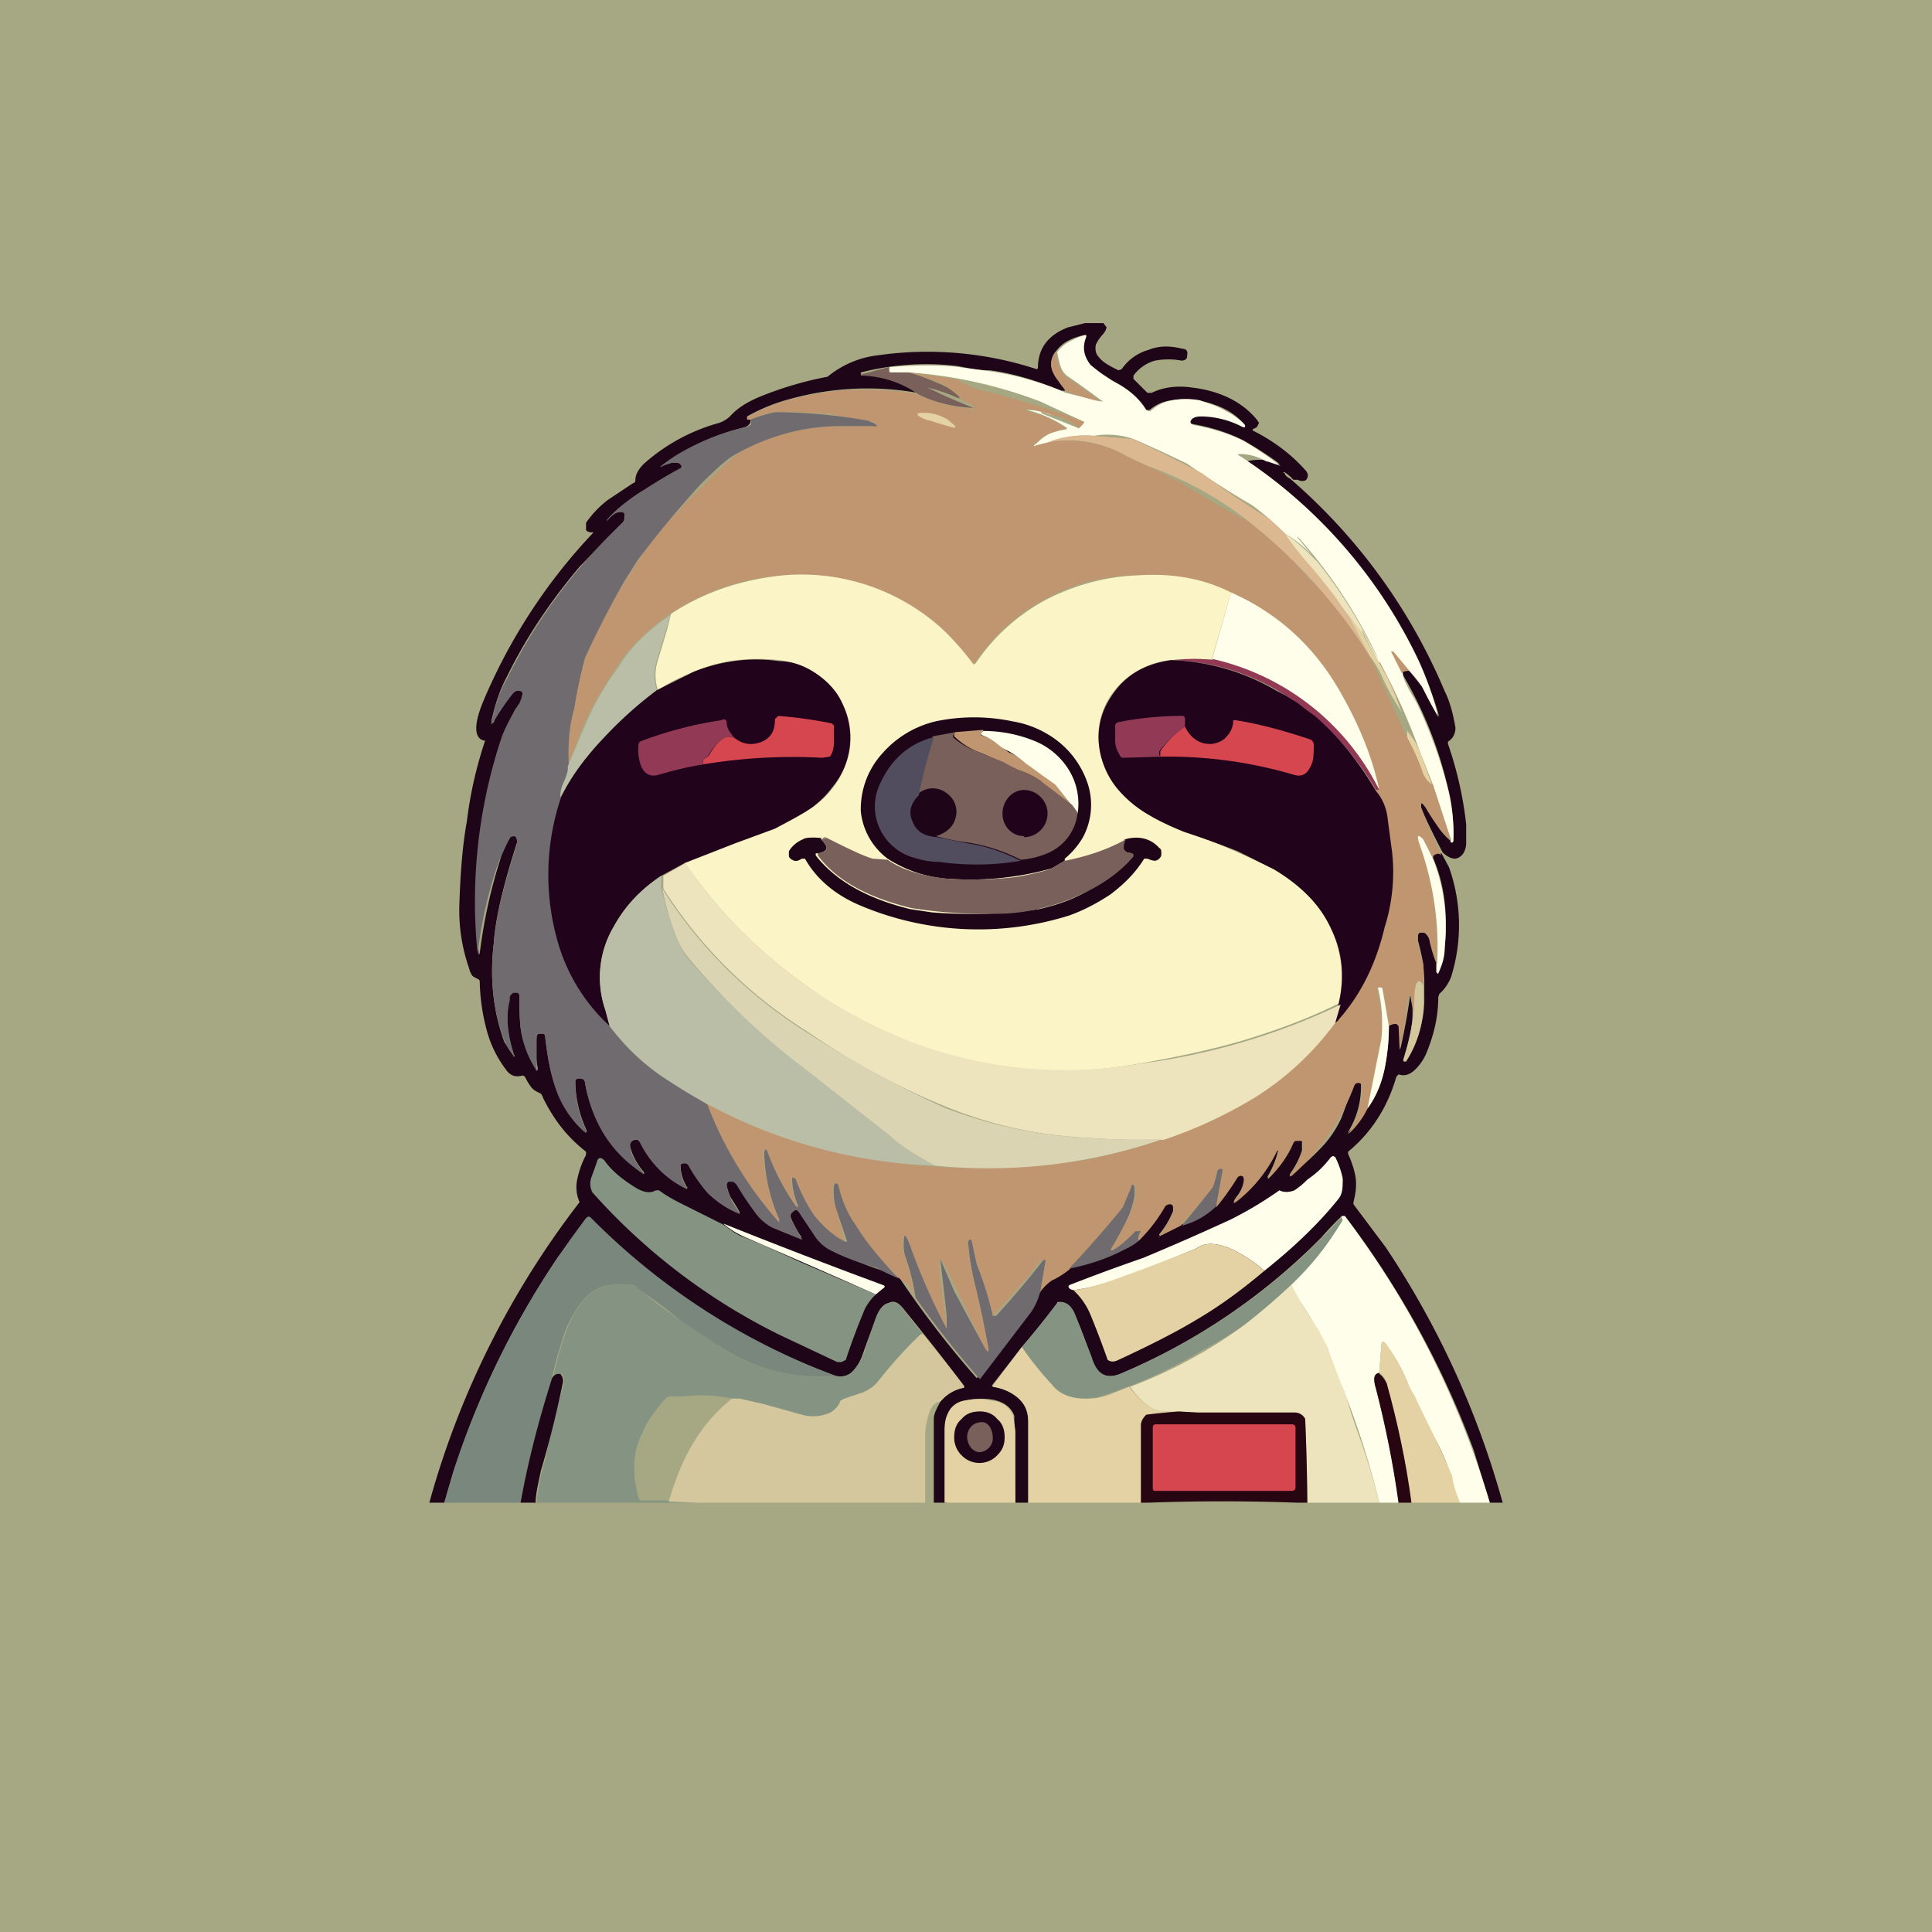 <!-- by TradingView --><svg width="18" height="18" viewBox="0 0 18 18" xmlns="http://www.w3.org/2000/svg"><path fill="#A5A883" d="M0 0h18v18H0z"/><path d="M13.44 7.94a6.81 6.81 0 0 1-.2-.41c0-.06 0-.06.04-.01a3.96 3.96 0 0 1 .13.2.6.6 0 0 0 .1.11l.01.02.02-.01c0-.15 0-.32-.05-.5a3.73 3.73 0 0 0-.43-1.07c.02-.02.04-.02.07-.02l.12.15a3.3 3.3 0 0 1 .16.28 2.97 2.97 0 0 0-.2-.52A5.5 5.5 0 0 0 11.9 4.5a2.44 2.44 0 0 0-.15-.1l-.14-.1a.48.48 0 0 1 .2-.01l.1.03h.01a3.4 3.4 0 0 0-.34-.22c-.14-.07-.3-.12-.47-.15-.03 0-.04-.02-.02-.05h.01a.17.17 0 0 1 .1-.03.85.85 0 0 1 .38.1l.01-.01v-.01a.6.6 0 0 0-.18-.14.91.91 0 0 0-.25-.08.7.7 0 0 0-.25 0 .38.38 0 0 0-.2.09h-.04a.71.71 0 0 0-.3-.27l-.12-.08a.48.48 0 0 1-.1-.08c-.06-.08-.08-.16-.04-.26v-.01a.59.59 0 0 0-.15.05.33.33 0 0 0-.12.1.17.17 0 0 0-.03.19l.05.08.07.08v.02h-.04c-.27-.11-.5-.17-.67-.19-.1 0-.2-.02-.3-.04a2.45 2.45 0 0 0-.9.06v.02c.2.01.37.07.53.17a2.7 2.7 0 0 0-1.2.06 1.66 1.66 0 0 0-.39.16v.01l.03.01v.04a.1.1 0 0 1-.05.04c-.16.04-.3.09-.4.14a1.92 1.92 0 0 0-.39.23.3.3 0 0 1 .1-.04h.08c.02.01.02.03.02.04 0 .02 0 .03-.02.04h-.02l-.35.2a1.63 1.63 0 0 0-.31.26.41.41 0 0 1 .07-.06.12.12 0 0 1 .08-.02c.01 0 .02 0 .02.02 0 .03 0 .06-.02.08l-.4.41c-.27.32-.5.66-.68 1.03-.07.13-.11.27-.14.4 0 .03 0 .03.02.02l.01-.03c.06-.1.11-.18.17-.25.02-.03.04-.03.07-.02.03 0 .02.04 0 .11a.51.51 0 0 1-.05.07l-.11.23a4.83 4.83 0 0 0-.23 2.04c0 .02 0 .02.01 0a4.8 4.8 0 0 1 .19-.87c.02-.08.06-.15.1-.22 0-.01.01-.02.03-.01.01 0 .02 0 .02.02.01.02.01.05 0 .07-.11.35-.19.65-.21.92-.04.34 0 .65.1.92l.08.12c.01.02.02.01.01 0a1.01 1.01 0 0 1-.05-.52.13.13 0 0 1 .04-.07h.04l.02.03c0 .14 0 .26.02.36.03.12.07.23.13.32.01.03.02.03.02 0-.02-.1-.02-.2-.01-.29 0-.01 0-.02.02-.03h.06v.03c.02.18.05.34.1.48.06.16.15.3.26.4.03.01.03.01.02-.02a1.1 1.1 0 0 1-.1-.44v-.02l.03-.02c.04 0 .05.01.06.04a1.28 1.28 0 0 0 .55.86v-.02a.57.57 0 0 1-.13-.24v-.03c.02-.03.04-.04.07-.04l.02.02c.1.2.24.35.43.44.02 0 .02 0 .01-.01a.4.4 0 0 1-.06-.2c0-.03.01-.04.05-.03.02 0 .03.02.03.03.06.1.11.18.17.25.07.07.16.13.3.2v-.02a2.94 2.94 0 0 0-.08-.13.33.33 0 0 1-.04-.12c0-.02 0-.03.02-.04h.04l.04.04.02.03.14.2c.06.09.12.14.17.16a15.12 15.12 0 0 1 .27.1.96.96 0 0 1-.1-.18c-.01-.03 0-.05.02-.07.02-.02.03-.02.05 0l.14.21c.05.08.1.13.18.16a3.54 3.54 0 0 0 .53.21l.08.03a9.03 9.03 0 0 0 .73.95 419.52 419.52 0 0 1 .5-.63.6.6 0 0 0 .09-.18l.11-.12a.78.78 0 0 0 .17-.1c.19-.04.36-.1.51-.18l.13-.08c.1-.09.18-.2.24-.31a.05.05 0 0 1 .05-.03c.02 0 .03.01.03.04v.03a.8.8 0 0 1-.13.22v.01l.2-.1c.14-.04.25-.1.33-.18a2.4 2.4 0 0 0 .2-.28h.05l.01.04a.3.3 0 0 1-.07.16c-.04.06-.03.06.02.02a1.32 1.32 0 0 0 .36-.47h.01v.01a.83.83 0 0 1-.1.25v.01h.01c.1-.1.18-.21.23-.33l.02-.02h.06v.1a.78.78 0 0 1-.1.2c-.02.03-.02.04.01.01.1-.07.2-.16.3-.27a1 1 0 0 0 .16-.25l.1-.27a.1.1 0 0 1 .02-.04.04.04 0 0 1 .04-.02l.02.02v.02a.8.8 0 0 1-.11.41c-.02.03-.02.03 0 .01a.78.78 0 0 0 .17-.22c.08-.1.13-.23.16-.37.02-.1.04-.23.04-.4.03-.02.05-.02.07-.02l.02.02c.01.07.02.14.01.21 0 .02 0 .02.01 0a6.15 6.15 0 0 0 .09-.5l.02.05v.13c0 .14-.04.28-.08.41-.01.03 0 .04.02.02l.01-.02a1 1 0 0 0 .16-.57v-.16l-.01-.14a2.34 2.34 0 0 0-.05-.22v-.05l.02-.03h.04c.03.02.05.05.05.09l.06.19v.1h.02a.71.71 0 0 0 .06-.24c.03-.3 0-.58-.11-.83 0-.02.01-.04.03-.04h.05l.07.13a1.61 1.61 0 0 1 .02 1.02.4.4 0 0 1-.11.16l-.01.03c0 .18-.04.35-.11.52a.47.47 0 0 1-.1.15c-.05.05-.1.07-.16.05l-.02.02c-.08.28-.23.52-.45.7v.02c.04.09.06.16.07.22.01.08 0 .15-.02.23v.02l.3.4A8.23 8.23 0 0 1 14 14h-.12l-.15-.49a8.37 8.37 0 0 0-1.2-2.18h-.03a3.27 3.27 0 0 0-.19.2 5.8 5.8 0 0 1-1.85 1.26c-.15.07-.24.02-.3-.15-.04-.13-.09-.27-.15-.4-.03-.07-.07-.1-.13-.11h-.03v.01a8.32 8.32 0 0 1-.33.41l-.28.36.01.01c.1.02.17.05.23.1.07.06.1.13.1.23V14h-.12a32.66 32.66 0 0 1-.01-.81c-.03-.08-.1-.13-.2-.15a.66.66 0 0 0-.26.01.2.2 0 0 0-.15.12.37.37 0 0 0-.02.16V14H8.7v-.78c0-.05.03-.1.06-.16.06-.07.13-.11.21-.13.01 0 .02 0 .01-.02a21.5 21.5 0 0 0-.55-.7c-.05-.07-.1-.1-.15-.07-.05.01-.09.06-.12.14l-.12.33a.43.43 0 0 1-.09.16.16.16 0 0 1-.16.05 6.4 6.4 0 0 1-2.33-1.47 5.74 5.74 0 0 1-.26.36A7.9 7.9 0 0 0 4.14 14H4a8.11 8.11 0 0 1 1.4-2.8.34.34 0 0 1-.02-.22.84.84 0 0 1 .08-.22v-.03c-.18-.14-.3-.3-.4-.5a.12.12 0 0 0-.02-.04L5 10.17a.17.17 0 0 1-.05-.04.59.59 0 0 1-.06-.1l-.02-.01c-.07.02-.12 0-.16-.06a1.05 1.05 0 0 1-.18-.38 1.85 1.85 0 0 1-.06-.42v-.01c0-.01 0-.02-.02-.03l-.02-.01a.11.11 0 0 1-.03-.02.2.2 0 0 1-.03-.07 1.63 1.63 0 0 1-.09-.6c.01-.3.03-.55.07-.77a3.79 3.79 0 0 1 .17-.75h-.01c-.09-.02-.1-.14-.01-.36a5.24 5.24 0 0 1 1.03-1.58c-.03 0-.05 0-.07-.02v-.07c.05-.07.11-.14.2-.21l.24-.16c.01 0 .02-.01.02-.03 0-.05.03-.1.08-.15a1.75 1.75 0 0 1 .7-.38.28.28 0 0 0 .1-.06c.08-.09.19-.15.32-.2a3.25 3.25 0 0 1 .59-.17.9.9 0 0 1 .47-.2 3.27 3.27 0 0 1 1.48.13l.01-.01c0-.19.1-.31.28-.38l.16-.04h.17l.03.04-.01.03-.02.03a.39.39 0 0 0-.07.1c-.01.05 0 .09.03.12.04.05.1.08.18.12l.03-.01a.45.45 0 0 1 .25-.18c.1-.04.2-.04.32-.01.03 0 .05.02.04.06v.01c0 .03-.03.04-.05.04a.68.68 0 0 0-.25 0 .37.37 0 0 0-.2.14v.03l.13.13h.04c.1-.05.23-.07.37-.05.26.03.47.13.61.3l.02.03-.02.04-.04.02v.01c.2.1.37.23.5.38.02.03.02.05 0 .08-.01.01-.04.02-.08 0h-.04a.38.38 0 0 0-.08-.07c-.02 0-.02 0 0 .01 0 .02.03.04.05.05a5.35 5.35 0 0 1 1.44 1.98c.05.1.08.22.1.34 0 .05-.02.1-.07.13v.02c.08.23.14.48.17.75v.19c-.01.08-.05.12-.1.13-.04 0-.08-.02-.12-.06Z" fill="#1E0618"/><path d="M11.8 4.3a.5.5 0 0 0-.23-.07c-.05 0-.05 0 0 .03a4.65 4.65 0 0 1 1.65 1.9 2.97 2.97 0 0 1 .18.52 4.1 4.1 0 0 1-.15-.28.85.85 0 0 0-.12-.15l-.15-.18h-.01l.1.2c0 .05.03.1.06.16l.07.12c.12.25.22.52.29.8.04.17.06.34.05.49l-.01.01c-.01 0-.02 0-.01-.02l-.17-.52-.11-.28.02.06s.01 0 0 0a6.25 6.25 0 0 0-.57-1.21 15.3 15.3 0 0 1 .16.3v-.02A4.6 4.6 0 0 0 12.09 5v.01l.14.17a1.11 1.11 0 0 0-.26-.21 2.52 2.52 0 0 0-.3-.26 9.16 9.16 0 0 1-.61-.39 12.7 12.7 0 0 0-.5-.23.76.76 0 0 0-.37-.03.94.94 0 0 0-.41.06l-.12.03c-.03.02-.04 0 0-.02a.41.41 0 0 1 .12-.09.8.8 0 0 1 .15-.04c.01 0 .02-.01 0-.02a1.14 1.14 0 0 0-.36-.16c.09 0 .17.02.25.05a.4.4 0 0 1-.1-.03H9.7v.01l.35.14a.16.16 0 0 0 .05-.06l-.41-.19a4.26 4.26 0 0 0-1.22-.27H8.3c-.01 0-.02-.01-.01-.02v-.03c.26-.02.47-.02.64 0l.3.04a2.75 2.75 0 0 1 .7.2l.33.08c.02 0 .02 0 0-.01l-.04-.03a9.47 9.47 0 0 0-.28-.2.19.19 0 0 1-.06-.09.9.9 0 0 1-.03-.13.33.33 0 0 1 .12-.1.59.59 0 0 1 .15-.06v.02c-.04.1-.02.18.04.26l.1.08a1.87 1.87 0 0 0 .16.1c.11.06.2.14.26.24l.02.01h.02a.38.38 0 0 1 .2-.1.7.7 0 0 1 .26 0c.08.03.16.05.24.1a.6.6 0 0 1 .18.13v.02h-.02a.85.85 0 0 0-.38-.1c-.03 0-.06 0-.09.02l-.01.01c-.02.03 0 .04.02.05.17.03.33.08.47.15a3.45 3.45 0 0 1 .34.23l-.12-.04Z" fill="#FEFEEA"/><path d="M9.84 3.28v.02c0 .05.02.09.03.11.01.05.04.08.06.1a9.4 9.4 0 0 1 .32.23 2.09 2.09 0 0 1-.33-.1v-.01a1.22 1.22 0 0 1-.06-.08.39.39 0 0 1-.05-.08.17.17 0 0 1 .03-.19Z" fill="#BF9670"/><path d="M8.28 3.42v.03l.01.02h.18a2.2 2.2 0 0 1 .27.1c.08.03.14.07.2.13v.01h-.01a1.77 1.77 0 0 0-.29-.1 5.08 5.08 0 0 0 .43.19h-.01c-.2-.01-.38-.06-.51-.13a.95.95 0 0 0-.53-.17v-.01l.26-.07Z" fill="#7A605A"/><path d="m8.9 3.53.18.09a8.58 8.58 0 0 1 1.02.31c0 .02-.03.04-.05.06a.43.43 0 0 0-.24-.12 1.13 1.13 0 0 0-.25-.06v.02c.14.03.26.08.36.15V4a.8.8 0 0 0-.15.04.41.41 0 0 0-.13.1c-.03.02-.02.03.01.01l.12-.03c.24-.04.47 0 .69.1l.23.12.32.16a8.22 8.22 0 0 0 .64.37l.16.1.14.14a5.35 5.35 0 0 0 .43.46c.06.07.19.25.38.54l.35.76c.06.11.11.22.15.34.01.03.04.06.09.1l.17.52a.6.6 0 0 1-.11-.11 1.97 1.97 0 0 1-.13-.2c-.03-.05-.05-.05-.04 0l.05.13a6.81 6.81 0 0 0 .14.32c-.02-.02-.04-.02-.05-.01-.02 0-.03.02-.03.04a.5.5 0 0 0-.1-.18c-.04-.05-.05-.04-.03.03.13.36.19.73.16 1.12a1.27 1.27 0 0 1-.06-.2.12.12 0 0 0-.05-.08h-.04a.03.03 0 0 0-.02.03v.05a2.68 2.68 0 0 0 .05.22.94.94 0 0 1 0 .18c-.03-.04-.05-.04-.07 0v.07l-.02.2a4.65 4.65 0 0 1-.03-.16h-.02a6.15 6.15 0 0 1-.08.5l-.01-.22-.02-.02c-.02 0-.04 0-.07.02l-.06-.35-.01-.01h-.04v.02c.04.17.05.32.04.46-.02.14-.06.36-.13.65a.78.78 0 0 1-.16.22c-.03.02-.03.02-.01 0a.8.8 0 0 0 .12-.42.03.03 0 0 0-.03-.04c-.01 0-.03 0-.04.02a2.09 2.09 0 0 1-.58.84c-.03.02-.03.01-.01-.02a.78.78 0 0 0 .1-.2.15.15 0 0 0 0-.1h-.06a.04.04 0 0 0-.02.02c-.05.12-.13.23-.23.33h-.01c-.01 0-.01 0 0 0 .04-.08.08-.17.1-.26h-.01a1.32 1.32 0 0 1-.36.46c-.05.04-.06.04-.02-.02a.3.3 0 0 0 .07-.16v-.03c-.02-.02-.04-.02-.06 0a2.38 2.38 0 0 1-.2.28l.06-.34c0-.01 0-.02-.02-.02l-.03.03a.83.83 0 0 1-.04.14 16.32 16.32 0 0 1-.3.36l-.2.1c-.01.01-.01 0 0 0 .05-.08.1-.15.13-.23v-.03c0-.03-.01-.04-.03-.04-.02 0-.04.01-.05.03a1.5 1.5 0 0 1-.24.31c-.01-.02-.01-.04.02-.08v-.01h-.05a.95.95 0 0 1-.2.17c-.03.02-.04.01-.02-.02a18.7 18.7 0 0 1 .15-.27.9.9 0 0 0 .07-.21v-.08c-.02-.03-.03-.03-.04 0a1.9 1.9 0 0 1-.08.19 10.35 10.35 0 0 1-.5.58.78.78 0 0 1-.16.1.42.42 0 0 0-.11.11l.05-.29-.02-.01H9.7a7.77 7.77 0 0 1-.45.52 3.16 3.16 0 0 0-.15-.48l-.05-.22c0-.01 0-.02-.01-.01-.02 0-.03.01-.02.02 0 .14.03.27.06.38l.12.56c.02.1.01.11-.04.02a291.48 291.48 0 0 1-.35-.73 10.08 10.08 0 0 0-.05-.07l-.01.02v.09a33.26 33.26 0 0 1 .07.53H8.8l-.02-.03a26.1 26.1 0 0 1-.32-.76c-.04-.1-.05-.09-.05 0 0 .04 0 .07.02.11.04.13.07.26.09.4a.31.31 0 0 0-.16-.19 3.06 3.06 0 0 1-.4-.49 1.2 1.2 0 0 1-.16-.37l-.01-.01c-.02 0-.03 0-.03.02 0 .07 0 .14.03.2a47.1 47.1 0 0 1 .08.32.66.66 0 0 1-.29-.24c-.07-.1-.13-.22-.18-.35l-.02-.01-.01.01c0 .08.02.16.05.24.01.03 0 .04-.02.02a2.15 2.15 0 0 1-.26-.53h-.02a.02.02 0 0 0-.01.02 1.63 1.63 0 0 0 .15.63v.02h-.01a3.58 3.58 0 0 1-.67-1.1 14.5 14.5 0 0 0 .43.2 8.59 8.59 0 0 0 1 .3 6.08 6.08 0 0 0 2.13.02 5 5 0 0 0 1.54-.58c.3-.19.54-.42.73-.69.02 0 .04-.01.06-.04a1.98 1.98 0 0 0 .45-1.01c.04-.16.05-.34.03-.53l-.03-.3a.52.52 0 0 0-.11-.28l.03-.01c-.06-.3-.18-.6-.35-.9-.25-.43-.6-.75-1.03-.94a1.76 1.76 0 0 0-.86-.16 1.83 1.83 0 0 0-1.52.82h-.04l-.26-.31a1.95 1.95 0 0 0-1.58-.5c-.35.04-.67.16-.96.35-.21.15-.38.31-.5.5l-.12.19a2.46 2.46 0 0 0-.25.52l-.08.2c-.01-.18 0-.35.05-.53l.01-.12a1.04 1.04 0 0 1 .04-.18 4.77 4.77 0 0 1 .12-.33A8.85 8.85 0 0 1 6 5.14l.15-.2a10.03 10.03 0 0 1 .7-.7c.3-.18.62-.27.98-.27h.3c.05 0 .05 0 .01-.03a2.16 2.16 0 0 1-.05-.02 5.15 5.15 0 0 1-.35-.06c-.22-.02-.4-.02-.51-.02a.72.72 0 0 0-.24.07h-.03v-.02c.13-.07.25-.13.38-.16.38-.11.78-.13 1.2-.06.14.07.31.12.52.14l.01-.01v-.02a5.09 5.09 0 0 1-.13-.07V3.7a.62.62 0 0 0-.2-.14 2.2 2.2 0 0 0-.27-.09 27.1 27.1 0 0 1 .43.06Z" fill="#BF9670"/><path d="m5.3 7.14-.01.04-.03.1a.3.3 0 0 0-.03.15 2.26 2.26 0 0 0-.01 1.4c.08.27.24.52.46.73.15.2.31.35.49.47l.42.26a3.58 3.58 0 0 0 .67 1.1v-.03a1.63 1.63 0 0 1-.14-.63l.01-.02h.01l.01.02a2.15 2.15 0 0 0 .26.5c.02.03.03.02.02-.01a.66.66 0 0 1-.05-.24v-.01l.03.01c.05.13.11.25.18.35.1.12.2.2.29.24h.01v-.01l-.1-.3a.54.54 0 0 1-.02-.21c0-.02.01-.03.03-.02l.01.01c.03.13.08.26.16.37.09.15.22.31.4.5a2.72 2.72 0 0 1-.21-.1c-.14-.04-.28-.09-.4-.15a.4.4 0 0 1-.18-.16l-.14-.21c-.02-.02-.03-.02-.05 0-.03.02-.03.04-.02.07l.1.18v.01l-.27-.11a.46.46 0 0 1-.17-.15 2.67 2.67 0 0 1-.16-.24.11.11 0 0 0-.04-.04h-.04a.04.04 0 0 0-.02.04l.04.12a1.21 1.21 0 0 0 .08.13v.01a.85.85 0 0 1-.3-.2 1.45 1.45 0 0 1-.17-.24.05.05 0 0 0-.03-.03c-.04 0-.05 0-.05.04 0 .06.02.13.06.19v.01a.94.94 0 0 1-.44-.44l-.02-.02c-.03 0-.05 0-.07.04v.03c.02.09.07.17.13.24v.01c-.3-.19-.48-.47-.55-.85 0-.03-.02-.04-.05-.04h-.01c-.01 0-.02 0-.03.02v.02c0 .14.03.29.1.44.01.03 0 .03-.02.01a.93.93 0 0 1-.26-.39c-.05-.14-.08-.3-.1-.48a.04.04 0 0 0-.02-.04h-.04a.04.04 0 0 0-.02.04v.29c0 .03 0 .03-.01 0a.94.94 0 0 1-.13-.32c-.02-.1-.02-.22-.02-.36 0-.01 0-.02-.02-.03h-.04l-.03.03v.04c-.04.15-.02.32.04.51 0 .02 0 .03-.01 0a.48.48 0 0 1-.07-.11c-.11-.27-.15-.58-.11-.92.02-.27.1-.57.21-.92.01-.02.01-.05 0-.07a.03.03 0 0 0-.02-.02l-.04.01-.1.22a3.88 3.88 0 0 0-.2.87 4.83 4.83 0 0 1 .23-2.04 1.9 1.9 0 0 1 .16-.3c.03-.07.04-.1.01-.11-.03-.01-.05 0-.07.02a2.39 2.39 0 0 0-.19.28c-.01.01-.02 0-.01-.01.03-.14.07-.28.14-.4A5.1 5.1 0 0 1 5.8 4.87a.08.08 0 0 0 .02-.08l-.02-.02c-.03 0-.06 0-.08.02a.41.41 0 0 0-.06.06h-.01c.08-.1.19-.18.31-.26a4.95 4.95 0 0 1 .4-.24l-.03-.03c-.02-.01-.05-.02-.09 0a.3.3 0 0 0-.08.03h-.01c.12-.1.25-.17.38-.23.11-.05.25-.1.41-.14A.1.1 0 0 0 7 3.95l-.01-.04c.1-.04.18-.06.24-.07a5.08 5.08 0 0 1 .86.08l.04.02h.01c.04.03.04.04 0 .03h-.31c-.36 0-.69.1-.99.27-.07.04-.17.13-.32.28a10.03 10.03 0 0 0-.58.7l-.12.19a8.86 8.86 0 0 0-.37.72 4.76 4.76 0 0 0-.1.47c-.05.18-.06.35-.05.54Z" fill="#706B6E"/><path d="M8.87 3.98a3.09 3.09 0 0 1-.2-.06.28.28 0 0 1-.12-.05v-.02a.42.42 0 0 1 .28.06l.06.05c.02.03.01.03-.02.02Z" fill="#E4D2A4"/><path d="m10.18 4.06.37.03a12.77 12.77 0 0 1 .65.32 9.11 9.11 0 0 0 .62.42 2.56 2.56 0 0 1 .36.4 4.7 4.7 0 0 1 .28.36 4.25 4.25 0 0 0 .1.14l.2.38a5 5 0 0 0-1.15-1.27 3.33 3.33 0 0 0-.92-.5 4.7 4.7 0 0 1-.23-.11 1.06 1.06 0 0 0-.7-.11.94.94 0 0 1 .42-.06Z" fill="#DBB890"/><path d="m12.22 5.18.06.06a4.6 4.6 0 0 1 .57.93 14.19 14.19 0 0 0-.16-.3v.01l.02.05-.15-.2a2.37 2.37 0 0 1-.1-.14 4.6 4.6 0 0 0-.29-.36 2.92 2.92 0 0 1-.2-.26c.09.06.17.13.25.21Z" fill="#EDE4BD"/><path d="m11.47 5.52-.18.62-.38.01a.76.76 0 0 0-.58.36.67.67 0 0 0-.09.44c.02.14.08.28.18.4.07.09.16.17.28.24a1.87 1.87 0 0 0 .47.2 9.34 9.34 0 0 1 .7.31c.25.15.43.33.53.55.1.22.13.46.07.7-.28.14-.58.25-.91.35-.28.08-.6.15-.95.21a3.97 3.97 0 0 1-3.06-.7 4.57 4.57 0 0 1-1.17-1.17l.46-.18.38-.14c.13-.07.25-.13.35-.2.06-.04.13-.1.19-.18.09-.12.14-.24.16-.38a.72.72 0 0 0-.31-.68.81.81 0 0 0-.35-.13c-.28-.03-.55 0-.8.11-.12.05-.23.1-.33.17a.44.44 0 0 1 0-.28c.05-.17.1-.32.12-.43.29-.19.6-.3.96-.35a1.95 1.95 0 0 1 1.58.5 2.63 2.63 0 0 1 .28.32l.02-.01a1.83 1.83 0 0 1 .67-.6c.28-.14.56-.21.85-.22.32-.02.6.03.86.16Z" fill="#FBF4C7"/><path d="M11.47 5.52c.43.19.78.5 1.03.95.17.3.29.6.35.89a2.3 2.3 0 0 0-1.56-1.21l.18-.63Z" fill="#FEFEEA"/><path d="m12.71 5.93.22.39.07.16.06.16c-.06-.1-.13-.21-.19-.35a1.07 1.07 0 0 0-.11-.18l-.2-.38.15.2Z" fill="#E4D2A4"/><path d="m6.25 5.72-.13.43a.44.44 0 0 0 0 .28c-.2.15-.36.3-.5.45a2.6 2.6 0 0 0-.4.55c0-.06.01-.1.04-.16a.44.44 0 0 0 .03-.09v-.04a123.68 123.68 0 0 1 .17-.4 2.46 2.46 0 0 1 .3-.52c.11-.19.28-.35.5-.5Z" fill="#BABEA7"/><path d="M13.13 6.25c-.03 0-.05 0-.07.02l-.1-.2h.02l.15.18Z" fill="#BF9670"/><path d="m6.38 8.04-.22.12c-.18.12-.33.27-.44.47a.93.93 0 0 0-.08.78l.04.15a1.7 1.7 0 0 1-.47-.74 2.26 2.26 0 0 1 .02-1.4c.1-.2.23-.37.39-.54.14-.15.3-.3.5-.45l.34-.17c.25-.1.52-.14.8-.1.13 0 .25.05.35.12.1.07.19.16.24.28a.72.72 0 0 1-.1.78.92.92 0 0 1-.18.18c-.1.07-.22.13-.35.2l-.38.14-.46.18Z" fill="#21031B"/><path d="M11.3 6.14a2.3 2.3 0 0 1 1.55 1.22h-.03a2.6 2.6 0 0 0-.84-.88 2.07 2.07 0 0 0-1.07-.33c.13-.01.25-.02.38 0Z" fill="#923A55"/><path d="M10.9 6.15a2.07 2.07 0 0 1 1 .29.85.85 0 0 1 .11.06l.08.05.09.07.07.05c.23.2.41.43.57.7.06.07.1.16.11.27l.04.3a1.7 1.7 0 0 1-.07.7c-.07.3-.2.6-.42.85-.02.03-.04.04-.05.04l.04-.17c.06-.25.04-.49-.07-.71-.1-.22-.28-.4-.53-.55l-.34-.17a9.34 9.34 0 0 0-.5-.18c-.12-.05-.23-.1-.33-.16a1.1 1.1 0 0 1-.28-.23.77.77 0 0 1-.18-.41.67.67 0 0 1 .1-.44c.12-.2.3-.32.57-.36Z" fill="#21031B"/><path d="M6.57 7.12c-.02 0-.02-.01-.02-.03l.01-.02a.11.11 0 0 0 .05-.04.6.6 0 0 1 .08-.11c.06-.06.1-.07.16-.04.08.06.17.07.27.02.07-.04.1-.1.1-.2l.02-.02.01-.01a4.02 4.02 0 0 1 .5.07l.02.02v.15c0 .07-.02.12-.04.14l-.07.01c-.37-.02-.73 0-1.1.06Z" fill="#D6464F"/><path d="M11.04 6.77c-.09.06-.17.14-.24.23v.03l.01.02-.34.01c-.01 0-.03 0-.04-.03a.24.24 0 0 1-.04-.13v-.15l.02-.02c.2-.04.4-.06.6-.06.02 0 .02 0 .03.02v.08Z" fill="#923A55"/><path d="m9.92 8.02-.12.07a2.82 2.82 0 0 1-.92.1A1.19 1.19 0 0 1 8.27 8a.63.63 0 0 1-.25-.44.77.77 0 0 1 .2-.54.95.95 0 0 1 .5-.3 1.74 1.74 0 0 1 .71 0c.12.02.23.06.33.12a.84.84 0 0 1 .38.48.64.64 0 0 1-.05.48.74.74 0 0 1-.17.2Z" fill="#1E0618"/><path d="M6.85 6.88c-.05-.03-.1-.02-.16.04a.6.6 0 0 0-.08.1.11.11 0 0 1-.05.05l-.01.02c0 .02 0 .02.02.03-.15.02-.3.06-.44.1-.07.02-.13-.01-.16-.09a.44.44 0 0 1-.02-.2l.01-.02a3.6 3.6 0 0 1 .76-.2c.03-.02.05 0 .05.02 0 .05.03.1.08.15Z" fill="#923A55"/><path d="M10.81 7.05V7c.06-.09.14-.17.23-.23.06.12.15.17.26.16.05-.01.1-.03.13-.07a.22.22 0 0 0 .06-.14v-.01h.02c.2.03.43.09.7.18.02.01.03.03.03.05 0 .08 0 .15-.03.2-.03.07-.08.1-.15.08a4.13 4.13 0 0 0-1.25-.17Z" fill="#D6464F"/><path d="M13.11 6.81c.06.07.1.14.13.22l.1.28a.26.26 0 0 1-.08-.1c-.04-.12-.09-.23-.15-.34v-.06Z" fill="#E4D2A4"/><path d="m9.16 6.81-.02.02v.02c.07.02.12.05.16.09l.1.07c.05.02.1.05.14.09l.03.01.03.02.23.18.16.2-.17-.13c-.06-.04-.1-.07-.12-.1a.7.7 0 0 0-.2-.1 1.27 1.27 0 0 1-.15-.06A1.32 1.32 0 0 0 9.1 7a.7.7 0 0 1-.21-.14v-.02c0-.01 0-.02.02-.02l.25-.02Z" fill="#BF9670"/><path d="m10.04 7.58-.05-.07-.16-.2a66.44 66.44 0 0 0-.29-.21.84.84 0 0 0-.14-.1.43.43 0 0 1-.1-.06.45.45 0 0 0-.15-.09l-.01-.01v-.01l.02-.02c.16 0 .32.03.47.09a.67.67 0 0 1 .32.26.6.6 0 0 1 .09.42Z" fill="#FEFEEA"/><path d="m8.9 6.83-.02.02v.02A.7.7 0 0 0 9.1 7l.25.1a1.27 1.27 0 0 0 .21.1.7.7 0 0 1 .14.08l.12.09.17.13.05.07a.46.46 0 0 1-.26.37.78.78 0 0 1-.27.07 1.62 1.62 0 0 0-.49-.16 1.95 1.95 0 0 1-.3-.06c.1-.03.16-.09.18-.16a.21.21 0 0 0-.08-.24.21.21 0 0 0-.26 0c0-.04 0-.1.02-.15l.11-.38.22-.04Z" fill="#7A605A"/><path d="M8.7 6.87a5.22 5.22 0 0 0-.14.54c-.07.07-.1.15-.06.24.04.1.11.14.23.15l.3.06c.14.02.3.07.48.16a2.48 2.48 0 0 1-.76.01c-.1 0-.17-.02-.24-.04a.5.5 0 0 1-.33-.31.49.49 0 0 1 .03-.4c.1-.21.26-.35.48-.41Z" fill="#524C5F"/><path d="M9.54 7.8c.12 0 .22-.1.22-.22s-.1-.22-.22-.22c-.11 0-.2.1-.2.22s.09.21.2.21Z" fill="#21031B"/><path d="M13.35 8c.1.25.14.53.11.83 0 .1-.03.17-.06.24h-.01a.25.25 0 0 1 0-.1c.02-.39-.04-.76-.17-1.12-.02-.07-.01-.08.04-.03l.09.18Z" fill="#FEFEEA"/><path d="M7.69 7.8c-.03.01-.05.01-.04.02a.2.2 0 0 1 .04.05c.02.02.01.05-.01.06a.11.11 0 0 1-.05.02H7.6v.02c.18.23.47.4.88.5l.2.03a4.49 4.49 0 0 0 1-.03c.18-.04.34-.1.47-.18.16-.08.29-.18.4-.31v-.02l-.01-.01-.05-.01a.05.05 0 0 1-.03-.04c0-.02 0-.05.02-.08.14-.04.25 0 .32.08.02.01.02.03.02.05 0 .02 0 .03-.02.05-.03.03-.06.02-.11 0h-.03c-.08.13-.18.23-.31.33-.12.08-.25.15-.39.2A2.83 2.83 0 0 1 8 8.43c-.23-.1-.4-.25-.5-.43h-.03c-.03.02-.06.03-.09.01a.06.06 0 0 1-.03-.03v-.05a.28.28 0 0 1 .13-.11c.03-.02.1-.02.2-.01Z" fill="#1E0618"/><path d="M7.69 7.8c.2.1.34.17.44.2l.14.01c.14.1.35.16.6.18.24.01.44 0 .6-.02.17-.03.28-.06.33-.08l.12-.07c.2-.04.39-.1.57-.2a.16.16 0 0 0-.02.08c0 .02.02.03.03.04l.05.01.01.01v.02c-.11.13-.25.23-.4.31a1.95 1.95 0 0 1-.76.22 4.49 4.49 0 0 1-.91-.05c-.41-.1-.7-.26-.87-.49v-.02l.06-.02c.02-.01.03-.04.01-.06a.2.2 0 0 0-.04-.05l.04-.01Z" fill="#7A605A"/><path d="M6.38 8.04A4.57 4.57 0 0 0 8.5 9.71a4.04 4.04 0 0 0 2.12.2 6.14 6.14 0 0 0 1.87-.55l-.05.17c-.2.27-.44.5-.74.69-.28.17-.56.3-.86.4-.24 0-.47 0-.71-.02-.46-.02-.9-.12-1.32-.29a6.85 6.85 0 0 1-1.29-.7 4.27 4.27 0 0 1-1.34-1.33v-.12l.21-.12Z" fill="#EDE4BD"/><path d="M6.16 8.16v.12c.04.15.08.3.14.44.03.08.06.15.1.2.34.39.7.73 1.1 1.03l.79.63c.08.08.22.17.42.28a4.8 4.8 0 0 1-2.54-.83 2.22 2.22 0 0 1-.49-.47l-.04-.15a.93.93 0 0 1 .08-.78c.11-.2.26-.35.44-.47Z" fill="#BABEA7"/><path d="M10.84 10.61a4.99 4.99 0 0 1-2.13.25c-.2-.11-.34-.2-.42-.28l-.8-.63c-.4-.3-.75-.64-1.08-1.03a.66.66 0 0 1-.11-.2c-.06-.14-.1-.3-.13-.44a4.27 4.27 0 0 0 1.35 1.34 9.68 9.68 0 0 0 1.28.7c.42.16.86.26 1.32.28.24.02.47.02.72.01Z" fill="#DAD4B3"/><path d="M13.26 9.17v.12a1 1 0 0 1-.16.6c-.03 0-.03 0-.02-.03.04-.13.07-.27.09-.41l.01-.21.01-.06c.02-.05.04-.05.07 0Z" fill="#D5C79D"/><path d="M12.94 9.56c0 .17-.02.3-.04.4-.03.14-.08.26-.16.37l.13-.65a1.43 1.43 0 0 0-.03-.47V9.2h.03l.01.01.06.35ZM11.78 11.84c-.1-.09-.2-.15-.3-.2-.14-.06-.25-.07-.33-.01a21.28 21.28 0 0 1-.82.32c-.12.03-.23.06-.33.07a.2.2 0 0 1-.03-.01c-.02-.02-.02-.03 0-.04a17.67 17.67 0 0 1 .68-.25 24.75 24.75 0 0 0 .82-.36 3.57 3.57 0 0 0 .45-.27c.04.02.09.02.14 0a.7.7 0 0 0 .12-.1c.09-.06.16-.13.22-.21l.02-.01.02.01a.8.8 0 0 1 .07.2c0 .08 0 .14-.04.19-.2.25-.44.47-.69.67Z" fill="#FEFEEA"/><path d="M6.74 11.41c.07.05.13.1.2.12l.17.07a40.1 40.1 0 0 1 .35.16l.7.3a.51.51 0 0 0-.1.13 6.24 6.24 0 0 0-.18.48l-.04.02H7.8l-.53-.25a5.72 5.72 0 0 1-1.75-1.33.17.17 0 0 1-.01-.14l.05-.14c.01-.05.04-.05.07-.02.07.1.17.18.3.26.07.04.13.05.18.02h.03c.08.06.16.1.24.14l.36.18Z" fill="#859382"/><path d="M11.33 11.24a.72.72 0 0 1-.32.18 15.81 15.81 0 0 0 .29-.36.85.85 0 0 0 .04-.14c0-.02.02-.03.03-.03.02 0 .02 0 .02.02l-.06.33ZM10.61 11.56a.54.54 0 0 1-.13.08c-.15.08-.32.14-.52.18a10.4 10.4 0 0 0 .5-.57l.08-.19c0-.03.02-.03.03 0v.08a.9.9 0 0 1-.06.2 3.14 3.14 0 0 1-.15.28c-.02.03-.01.04.02.02.07-.04.13-.1.2-.17h.05c-.03.05-.03.07-.02.1Z" fill="#706B6E"/><path d="M13.88 14h-.28a1.4 1.4 0 0 1-.08-.25 1.89 1.89 0 0 0-.14-.33 4.62 4.62 0 0 1-.2-.41.57.57 0 0 1-.05-.09 1.66 1.66 0 0 0-.22-.4c-.02-.03-.04-.02-.04.01l-.02.26c-.05.01-.06.06-.03.15.09.35.16.7.21 1.06h-.18a7.58 7.58 0 0 0-.35-1.09c-.05-.11-.1-.23-.13-.35a5.83 5.83 0 0 0-.24-.41 1.21 1.21 0 0 1-.1-.18 4.05 4.05 0 0 0 .48-.6l-.01-.03v-.01h.03A8.38 8.38 0 0 1 13.88 14Z" fill="#FEFEEA"/><path d="M7.79 12.82c-.34.03-.66-.04-.96-.2a8.19 8.19 0 0 1-.47-.3 4.38 4.38 0 0 0-.46-.34l-.03-.01a.65.65 0 0 0-.26.02.41.41 0 0 0-.2.15c-.07.1-.13.2-.17.34-.03.1-.07.22-.1.37-.12.38-.22.76-.29 1.15h-.71l.08-.28a7.9 7.9 0 0 1 1.24-2.37c.02-.02.03-.02.05 0a6.3 6.3 0 0 0 2.28 1.47Z" fill="#79877D"/><path d="M12.5 11.34v.04a2.6 2.6 0 0 1-.47.59 3.22 3.22 0 0 1-.81.6 4.41 4.41 0 0 1-1 .45l-.15.01a.38.38 0 0 1-.27-.13c-.1-.1-.2-.22-.28-.35a8.32 8.32 0 0 0 .33-.41l.03-.01c.06 0 .1.04.13.1l.16.41c.05.17.14.22.29.15a5.8 5.8 0 0 0 2.04-1.45Z" fill="#859382"/><path d="M6.74 11.4a55.94 55.94 0 0 0 1.48.57c.03.01.03.02 0 .04l-.06.05a134.9 134.9 0 0 0-1.21-.53.84.84 0 0 1-.2-.12Z" fill="#FEFEEA"/><path d="M9.69 12.04a.6.6 0 0 1-.08.18l-.48.63a9 9 0 0 1-.6-.76 2.1 2.1 0 0 0-.1-.4.35.35 0 0 1-.01-.1c0-.1.01-.1.05-.01a5.91 5.91 0 0 0 .35.8v-.12a33.28 33.28 0 0 0-.06-.53 29.16 29.16 0 0 1 .13.3l.27.5c.05.09.06.08.04-.02a10.2 10.2 0 0 0-.12-.56 2.3 2.3 0 0 1-.06-.38l.01-.02h.02l.05.23a3.17 3.17 0 0 1 .15.48h.03a7.82 7.82 0 0 0 .44-.52c.02 0 .03 0 .02.01l-.05.3Z" fill="#706B6E"/><path d="M11.78 11.84c-.19.16-.4.32-.64.46-.2.12-.44.24-.72.37-.04.02-.07.02-.1 0a8.42 8.42 0 0 0-.16-.42.64.64 0 0 0-.16-.23c.1-.01.2-.04.33-.08a21.28 21.28 0 0 0 .82-.31c.08-.06.19-.05.33.01.1.05.2.11.3.2Z" fill="#E4D2A4"/><path d="M7.79 12.82c.06.01.12 0 .16-.05a.43.43 0 0 0 .1-.16l.11-.33c.03-.08.07-.13.12-.14.05-.02.1 0 .15.08l.16.2a3.7 3.7 0 0 0-.4.44.35.35 0 0 1-.13.1.91.91 0 0 1-.18.07.04.04 0 0 0-.04.02.2.2 0 0 1-.15.14.43.43 0 0 1-.21 0 7.03 7.03 0 0 1-.36-.1 1.6 1.6 0 0 0-.3-.06 1.42 1.42 0 0 0-.46-.02h-.12l-.03.01c-.1.11-.18.22-.22.32a.7.7 0 0 0-.08.37c0 .08.02.16.04.25l.02.02h.27l.25.02H5a2.05 2.05 0 0 1 .08-.4 9.97 9.97 0 0 1 .17-.7.1.1 0 0 0-.02-.1h-.03c-.02 0-.04.02-.05.05.03-.15.07-.28.1-.37.04-.14.1-.25.16-.34a.41.41 0 0 1 .21-.15.65.65 0 0 1 .26-.02h.03a3.94 3.94 0 0 0 .46.35l.23.16.24.14c.3.16.62.23.96.2Z" fill="#859382"/><path d="m12.03 11.97.1.18a4 4 0 0 0 .16.25l.08.16.13.35c.03.05.05.13.08.23l.05.15c.09.24.16.47.22.71h-.67a22.78 22.78 0 0 0-.02-.78c-.02-.04-.06-.06-.1-.06h-1.01l-.19-.01a.26.26 0 0 1-.13-.03.71.71 0 0 1-.2-.2 4.42 4.42 0 0 0 1.07-.58c.1-.08.25-.2.43-.37Z" fill="#EDE4BD"/><path d="M8.6 12.43a21.46 21.46 0 0 1 .38.48v.02a.36.36 0 0 0-.22.13c-.05 0-.09.05-.11.13a.55.55 0 0 0-.03.18V14H6.48l-.25-.01c.06-.2.13-.38.22-.53.1-.17.22-.31.37-.43h.07l.22.05.36.1c.07.02.15.02.21 0a.2.2 0 0 0 .15-.13l.04-.02a7.16 7.16 0 0 1 .18-.06c.06-.03.1-.06.13-.1.13-.16.26-.31.4-.44Z" fill="#D5C79D"/><path d="M13.6 14h-.45a8.82 8.82 0 0 0-.23-1.11.17.17 0 0 0-.07-.1l.02-.26c0-.03.02-.04.04-.01.09.12.16.25.22.4l.05.09.04.08.16.33.15.33c.01.09.04.17.07.25ZM9.52 12.55c.09.13.18.24.28.35.06.08.15.12.27.13a.62.62 0 0 0 .3-.05l.15-.06c.06.08.13.15.21.2.04.02.08.03.13.03h.19l-.07.01a7.27 7.27 0 0 0-.3.03c-.03.02-.05.05-.05.1V14H9.58v-.75c0-.1-.03-.17-.1-.23a.45.45 0 0 0-.23-.1v-.01l.27-.36Z" fill="#E4D2A4"/><path d="M12.85 12.8c.03.02.05.05.07.09.1.36.18.73.23 1.11h-.12c-.05-.36-.12-.71-.21-1.06-.03-.1-.02-.14.03-.15Z" fill="#270511"/><path d="M4.99 14h-.14c.07-.39.17-.77.29-1.15.01-.03.03-.04.05-.05h.03a.1.1 0 0 1 .02.1 9.51 9.51 0 0 1-.2.8c-.03.14-.05.23-.05.3Z" fill="#1E0618"/><path d="M9.47 14H8.8v-.67c0-.07.01-.12.03-.16a.2.2 0 0 1 .15-.12c.1-.02.18-.02.26 0 .1.01.17.06.2.14l.02.14V14Z" fill="#E4D2A4"/><path d="M9.36 13.39c0 .07-.02.12-.07.17a.23.23 0 0 1-.16.07.23.23 0 0 1-.17-.07.23.23 0 0 1-.07-.17c0-.07.02-.13.07-.17.04-.05.1-.07.17-.07.06 0 .12.02.16.07.05.04.07.1.07.17Z" fill="#1E0618"/><path d="M12.18 14h-.1a19.28 19.28 0 0 0-1.38 0h-.07v-.72c0-.04.02-.07.05-.1a7.27 7.27 0 0 1 .3-.03l.18.01h.9c.04 0 .08.02.1.06a22.07 22.07 0 0 1 .02.78Z" fill="#270511"/><path d="M9.01 13.38c0 .07.04.14.11.15.07 0 .13-.06.13-.13 0-.08-.04-.15-.1-.15-.08 0-.13.05-.14.13Z" fill="#7A605A"/><path d="M12.04 13.27h-1.28a.03.03 0 0 0-.02.03v.56c0 .01 0 .03.02.03h1.28c.01 0 .03-.01.03-.03v-.56a.03.03 0 0 0-.03-.03Z" fill="#D6464F"/></svg>